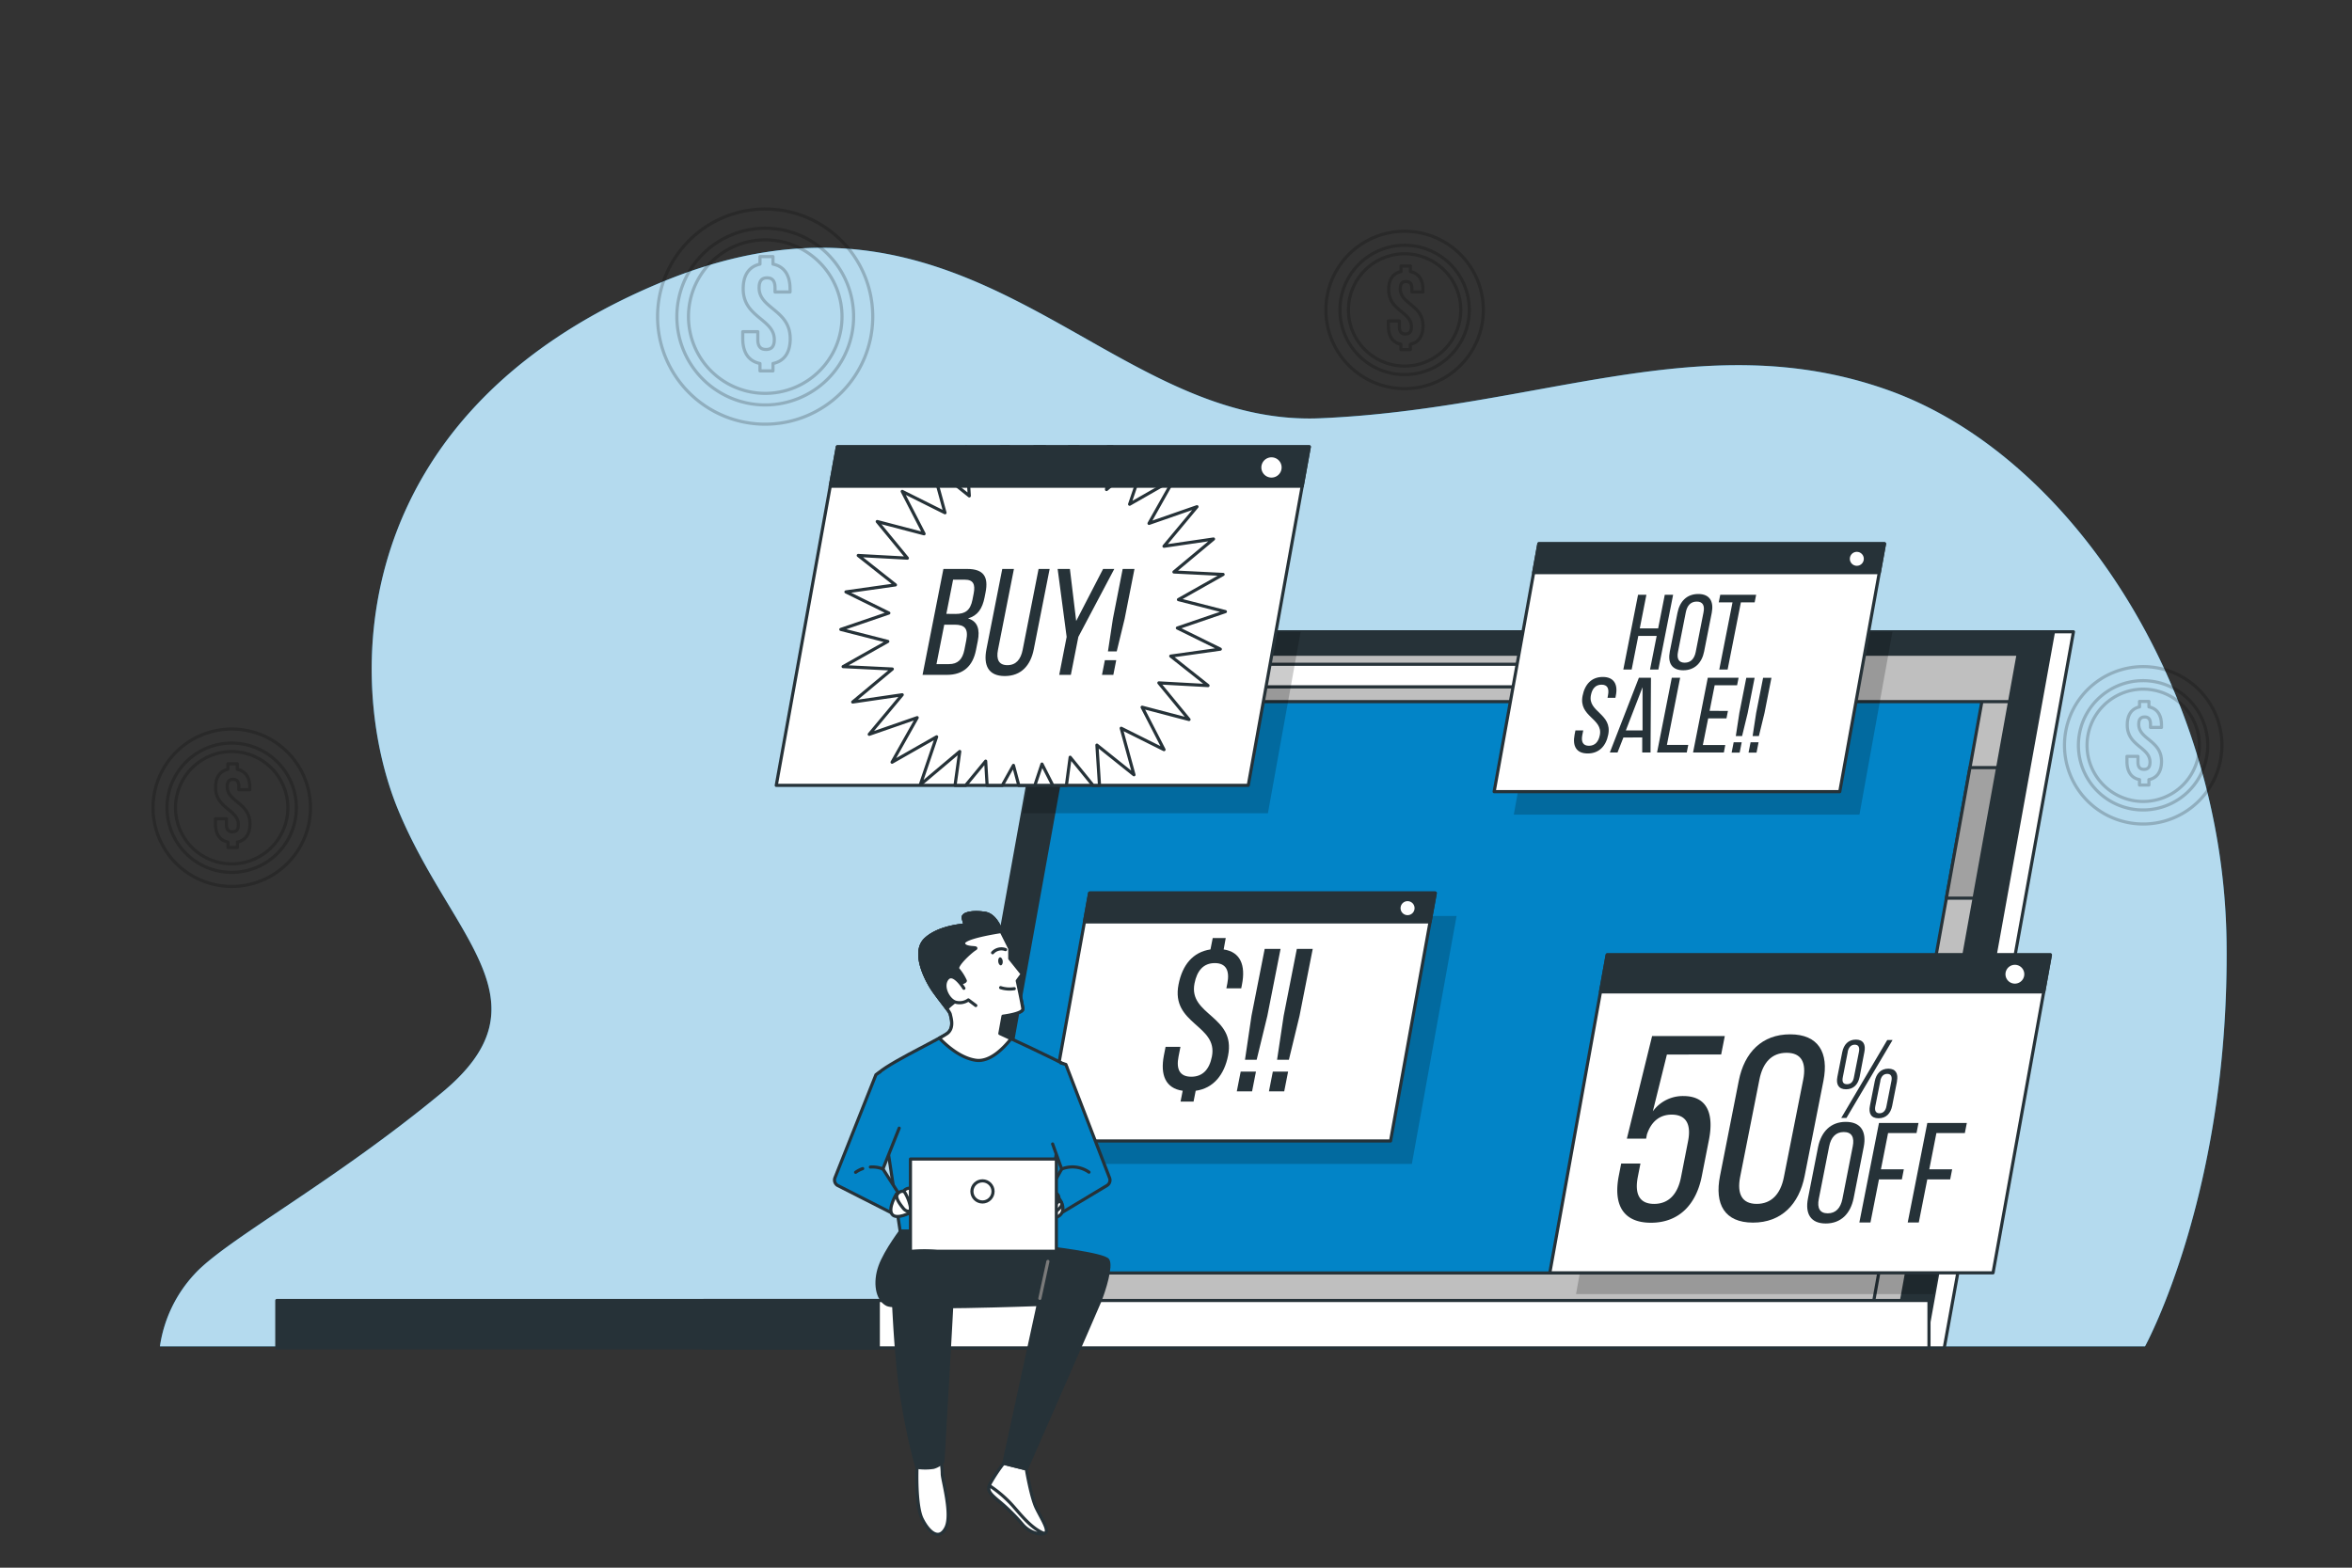 <svg xmlns="http://www.w3.org/2000/svg" viewBox="0 0 750 500"><rect x="0" y="0" width="750" height="500" fill="#333333" stroke="none"/><g id="freepik--background-simple--inject-2"><path d="M684,429.4s27-49,26-129-49-155-108-176-111,6-181,9-111-85-211-43-100,127-83,168,49,61,14,90-69,47-79,58a42.92,42.92,0,0,0-11,23Z" style="fill:#0284C7"></path><path d="M684,429.4s27-49,26-129-49-155-108-176-111,6-181,9-111-85-211-43-100,127-83,168,49,61,14,90-69,47-79,58a42.92,42.92,0,0,0-11,23Z" style="fill:#fff;opacity:0.7"></path></g><g id="freepik--Coins--inject-2"><g style="opacity:0.2"><path d="M244,76.5A24.48,24.48,0,1,0,268.5,101,24.5,24.5,0,0,0,244,76.5Zm2.49,39.43v2.36h-4.15v-2.36c-3.65-.73-5.49-3.55-5.49-7.93v-2.21h4.8v2.53c0,2.31,1,3.14,2.63,3.14s2.63-.83,2.63-3.14c0-6.64-9.92-7-9.92-16.19,0-4.34,1.8-7.1,5.35-7.89v-2.4h4.15v2.4c3.6.74,5.44,3.51,5.44,7.89v1h-4.79V91.81c0-2.31-.93-3.19-2.54-3.19s-2.54.88-2.54,3.19c0,6.64,9.92,7,9.92,16.19C252,112.38,250.11,115.2,246.51,115.93Z" style="fill:none;stroke:#000;stroke-linecap:round;stroke-linejoin:round"></path><path d="M244,66.67a34.31,34.31,0,1,0,34.3,34.3A34.3,34.3,0,0,0,244,66.67Zm0,62.48A28.18,28.18,0,1,1,272.2,101,28.21,28.21,0,0,1,244,129.15Z" style="fill:none;stroke:#000;stroke-linecap:round;stroke-linejoin:round"></path></g><g style="opacity:0.2"><path d="M447.9,80.94a17.91,17.91,0,1,0,17.91,17.91A17.93,17.93,0,0,0,447.9,80.94Zm1.82,28.86v1.72h-3V109.8c-2.67-.54-4-2.6-4-5.81v-1.62h3.51v1.86c0,1.69.75,2.29,1.93,2.29s1.92-.6,1.92-2.29c0-4.86-7.26-5.1-7.26-11.85,0-3.17,1.32-5.2,3.92-5.77V84.85h3v1.76c2.63.54,4,2.56,4,5.77v.74h-3.51v-1c0-1.68-.67-2.33-1.86-2.33s-1.85.65-1.85,2.33c0,4.86,7.26,5.1,7.26,11.85C453.74,107.2,452.35,109.26,449.72,109.8Z" style="fill:none;stroke:#000;stroke-linecap:round;stroke-linejoin:round"></path><path d="M447.9,73.75A25.1,25.1,0,1,0,473,98.85,25.1,25.1,0,0,0,447.9,73.75Zm0,45.72a20.62,20.62,0,1,1,20.62-20.62A20.64,20.64,0,0,1,447.9,119.47Z" style="fill:none;stroke:#000;stroke-linecap:round;stroke-linejoin:round"></path></g><g style="opacity:0.2"><path d="M73.88,239.71a17.91,17.91,0,1,0,17.91,17.91A17.93,17.93,0,0,0,73.88,239.71Zm1.82,28.86v1.72h-3v-1.72c-2.67-.54-4-2.6-4-5.81v-1.62h3.51V263c0,1.69.74,2.3,1.93,2.3S76,264.69,76,263c0-4.86-7.26-5.1-7.26-11.85,0-3.17,1.32-5.2,3.92-5.77v-1.76h3v1.76c2.63.54,4,2.56,4,5.77v.74H76.17v-1c0-1.68-.68-2.32-1.86-2.32s-1.85.64-1.85,2.32c0,4.87,7.25,5.1,7.25,11.85C79.71,266,78.33,268,75.7,268.57Z" style="fill:none;stroke:#000;stroke-linecap:round;stroke-linejoin:round"></path><path d="M73.88,232.52A25.1,25.1,0,1,0,99,257.62,25.11,25.11,0,0,0,73.88,232.52Zm0,45.72A20.62,20.62,0,1,1,94.5,257.62,20.64,20.64,0,0,1,73.88,278.24Z" style="fill:none;stroke:#000;stroke-linecap:round;stroke-linejoin:round"></path></g><g style="opacity:0.2"><path d="M683.42,219.8a17.91,17.91,0,1,0,17.91,17.91A17.93,17.93,0,0,0,683.42,219.8Zm1.82,28.86v1.72h-3v-1.72c-2.66-.54-4-2.6-4-5.81v-1.62h3.51v1.86c0,1.68.74,2.29,1.92,2.29s1.92-.61,1.92-2.29c0-4.87-7.25-5.1-7.25-11.85,0-3.18,1.31-5.2,3.91-5.78v-1.75h3v1.75c2.63.54,4,2.57,4,5.78V232h-3.51v-1c0-1.69-.67-2.33-1.85-2.33S682,229.31,682,231c0,4.86,7.26,5.1,7.26,11.85C689.26,246.06,687.87,248.12,685.24,248.66Z" style="fill:none;stroke:#000;stroke-linecap:round;stroke-linejoin:round"></path><path d="M683.42,212.61a25.1,25.1,0,1,0,25.1,25.1A25.1,25.1,0,0,0,683.42,212.61Zm0,45.72A20.62,20.62,0,1,1,704,237.71,20.64,20.64,0,0,1,683.42,258.33Z" style="fill:none;stroke:#000;stroke-linecap:round;stroke-linejoin:round"></path></g></g><g id="freepik--Device--inject-2"><polygon points="342.84 201.5 661.18 201.5 619.98 429.9 301.64 429.9 342.84 201.5" style="fill:#fff;stroke:#263238;stroke-linecap:round;stroke-linejoin:round"></polygon><polygon points="654.81 201.5 635 311.34 616.71 412.75 613.61 429.91 295.28 429.91 326.04 259.38 336.48 201.5 654.81 201.5" style="fill:#263238;stroke:#263238;stroke-linecap:round;stroke-linejoin:round"></polygon><polygon points="345.17 208.66 643.54 208.66 604.92 422.74 306.55 422.74 345.17 208.66" style="fill:#0284C7;stroke:#263238;stroke-linecap:round;stroke-linejoin:round"></polygon><polygon points="309.57 406 306.55 422.74 604.92 422.74 607.94 406 309.57 406" style="fill:#bfbfbf;stroke:#263238;stroke-linecap:round;stroke-linejoin:round"></polygon><polygon points="634.7 208.66 596.08 422.74 604.92 422.74 643.54 208.66 634.7 208.66" style="fill:#bfbfbf;stroke:#263238;stroke-linecap:round;stroke-linejoin:round"></polygon><polygon points="629.5 286.46 637.01 244.81 628.18 244.81 620.66 286.46 629.5 286.46" style="fill:#a1a1a1;stroke:#263238;stroke-linecap:round;stroke-linejoin:round"></polygon><rect x="224.35" y="414.78" width="390.76" height="15.12" style="fill:#fff;stroke:#263238;stroke-linecap:round;stroke-linejoin:round"></rect><rect x="88.27" y="414.78" width="191.8" height="15.12" style="fill:#263238;stroke:#263238;stroke-linecap:round;stroke-linejoin:round"></rect><polygon points="342.44 223.78 640.81 223.78 643.54 208.66 345.17 208.66 342.44 223.78" style="fill:#bfbfbf;stroke:#263238;stroke-linecap:round;stroke-linejoin:round"></polygon><polygon points="361.22 219.07 503.34 219.07 504.64 211.86 362.52 211.86 361.22 219.07" style="fill:#fff;stroke:#263238;stroke-linecap:round;stroke-linejoin:round"></polygon></g><g id="freepik--Ads--inject-2"><polygon points="354.26 292.14 464.47 292.14 450.21 371.22 340 371.22 354.26 292.14" style="opacity:0.2"></polygon><polygon points="347.46 284.83 457.68 284.83 443.42 363.9 333.2 363.9 347.46 284.83" style="fill:#fff;stroke:#263238;stroke-linecap:round;stroke-linejoin:round"></polygon><polygon points="456.01 294.04 457.68 284.83 347.46 284.83 345.8 294.04 456.01 294.04" style="fill:#263238;stroke:#263238;stroke-linecap:round;stroke-linejoin:round"></polygon><path d="M451.57,289.64a2.73,2.73,0,1,1-2.72-2.72A2.72,2.72,0,0,1,451.57,289.64Z" style="fill:#fff;stroke:#263238;stroke-linecap:round;stroke-linejoin:round"></path><path d="M390.2,302.82c5.36.78,7.05,5.07,5.84,11.17l-.24,1.23h-4.74l.31-1.56c.79-4-.34-6.49-4-6.49s-5.68,2.47-6.47,6.49c-2,10.19,13.23,10.26,10.71,23-1.2,6.1-4.66,10.45-10.33,11.23l-.68,3.44h-4.15l.68-3.44c-5.49-.78-7.18-5.07-6-11.23l.55-2.79h4.74l-.61,3.11c-.81,4.09.42,6.43,4.06,6.43s5.78-2.34,6.58-6.43c2-10.12-13.16-10.25-10.64-23,1.22-6.23,4.56-10.32,10.18-11.17l.72-3.63h4.15Z" style="fill:#263238"></path><path d="M400.5,341.77l-1.24,6.3h-4.87l1.24-6.3ZM399.07,324l4.21-21.35h5.06L404.13,324l-3.41,14H397Z" style="fill:#263238"></path><path d="M410.75,341.77l-1.24,6.3h-4.87l1.24-6.3ZM409.33,324l4.2-21.35h5.07L414.39,324,411,338h-3.77Z" style="fill:#263238"></path><polygon points="635 311.34 616.71 412.75 502.56 412.75 520.86 311.34 635 311.34" style="opacity:0.2"></polygon><polygon points="512.49 304.54 653.83 304.54 635.54 405.95 494.2 405.95 512.49 304.54" style="fill:#fff;stroke:#263238;stroke-linecap:round;stroke-linejoin:round"></polygon><polygon points="651.7 316.36 653.83 304.54 512.49 304.54 510.36 316.36 651.7 316.36" style="fill:#263238;stroke:#263238;stroke-linecap:round;stroke-linejoin:round"></polygon><path d="M646,310.72a3.5,3.5,0,1,1-3.49-3.5A3.49,3.49,0,0,1,646,310.72Z" style="fill:#fff;stroke:#263238;stroke-linecap:round;stroke-linejoin:round"></path><path d="M527.05,354.45a11.84,11.84,0,0,1,9.71-4.88c7.57,0,9.84,5.55,8.18,14l-2.27,11.53c-1.77,9-7.22,14.88-16.22,14.88s-12-5.88-10.27-14.88l.78-4h6.14l-.86,4.38c-1,5.3.51,8.49,5.22,8.49s7.53-3.19,8.57-8.49L538.28,364c1.05-5.3-.51-8.5-5.22-8.5-3.61,0-6.45,2-7.89,6.31l-.26,1.35h-6.14l8.05-32.72H550l-1.16,5.89H531.54Z" style="fill:#263238"></path><path d="M554.46,344.69c1.77-9,7.38-14.8,16.37-14.8s12.4,5.81,10.63,14.8l-6,30.37c-1.77,9-7.39,14.88-16.47,14.88s-12.3-5.88-10.52-14.88Zm.41,30.79c-1,5.3.6,8.49,5.31,8.49s7.61-3.19,8.65-8.49L575,344.36c1.06-5.39-.5-8.58-5.3-8.58s-7.61,3.19-8.67,8.58Z" style="fill:#263238"></path><path d="M594.5,335.57,593,343.42c-.47,2.42-1.93,4-4.34,4s-3.24-1.6-2.76-4l1.55-7.85c.47-2.38,1.92-4,4.34-4S595,333.19,594.5,335.57Zm9-3.87-14.71,24.87h-1.67L601.8,331.7Zm-14.28,3.76-1.59,8.1c-.27,1.35,0,2.24,1.33,2.24s2-.89,2.22-2.24l1.6-8.1c.26-1.35-.09-2.27-1.33-2.27S589.46,334.11,589.19,335.46Zm15.7,9.38-1.54,7.82c-.47,2.41-1.89,4-4.34,4s-3.24-1.6-2.76-4l1.54-7.82c.47-2.38,1.92-4,4.33-4S605.36,342.46,604.89,344.84Zm-5.31-.1L598,352.8c-.27,1.35.08,2.27,1.32,2.27s2-.92,2.23-2.27l1.59-8.06c.26-1.35-.09-2.24-1.34-2.24S599.85,343.39,599.58,344.74Z" style="fill:#263238"></path><path d="M579.75,365.81c1-4.85,4-8,8.83-8s6.68,3.12,5.72,8l-3.23,16.41c-1,4.81-4,8-8.87,8s-6.63-3.17-5.68-8Zm.22,16.6c-.57,2.9.32,4.57,2.86,4.57s4.09-1.67,4.67-4.57l3.3-16.78c.57-2.85-.27-4.58-2.86-4.58s-4.1,1.73-4.66,4.58Z" style="fill:#263238"></path><path d="M607.09,372.93l-.63,3.22h-7.3l-2.71,13.74h-3.54l6.26-31.74h12.6l-.63,3.22h-9.07l-2.28,11.56Z" style="fill:#263238"></path><path d="M622.5,372.93l-.63,3.22h-7.3l-2.71,13.74h-3.53l6.25-31.74h12.6l-.63,3.22h-9.07l-2.27,11.56Z" style="fill:#263238"></path><polygon points="414.75 201.5 404.31 259.38 326.04 259.38 336.48 201.5 414.75 201.5" style="opacity:0.2"></polygon><polygon points="267.01 142.5 417.51 142.5 398.04 250.49 247.53 250.49 267.01 142.5" style="fill:#fff;stroke:#263238;stroke-linecap:round;stroke-linejoin:round"></polygon><polygon points="353.27 142.5 344.56 153.06 343.94 142.5 340.83 142.5 335.71 151.7 333.25 142.5 329.83 142.5 326.61 152.12 321.73 142.5 319.2 142.5 317.63 154.31 308.09 142.57 309.09 158.16 297.28 148.7 301.34 163.54 287.7 156.73 294.67 170.25 279.73 166.34 289.34 178.02 273.67 177.16 285.54 186.55 269.75 188.78 283.43 195.52 268.12 200.75 283.1 204.58 268.85 212.61 284.54 213.38 271.91 223.9 287.7 221.59 277.18 234.2 292.47 228.89 284.46 243.1 298.67 235 293.47 250.27 306.04 239.68 304.54 250.49 307.93 250.49 314.31 242.76 314.77 250.49 319.61 250.49 323.17 244.11 324.87 250.49 329.99 250.49 332.26 243.69 335.72 250.49 340.05 250.49 341.25 241.51 348.55 250.49 350.61 250.49 349.78 237.65 361.6 247.11 357.53 232.27 371.18 239.09 364.2 225.56 379.15 229.48 369.54 217.8 385.21 218.66 373.33 209.26 389.13 207.04 375.44 200.3 390.75 195.07 375.78 191.24 390.02 183.21 374.34 182.43 386.96 171.91 371.17 174.22 381.69 161.61 366.4 166.93 374.41 152.71 360.21 160.82 365.41 145.54 352.84 156.13 354.73 142.5 353.27 142.5" style="fill:#fff;stroke:#263238;stroke-linecap:round;stroke-linejoin:round"></polygon><polygon points="415.24 155.09 417.51 142.5 267.01 142.5 264.74 155.09 415.24 155.09" style="fill:#263238;stroke:#263238;stroke-linecap:round;stroke-linejoin:round"></polygon><path d="M409.18,149.08a3.73,3.73,0,1,1-3.72-3.72A3.72,3.72,0,0,1,409.18,149.08Z" style="fill:#fff;stroke:#263238;stroke-linecap:round;stroke-linejoin:round"></path><path d="M308.41,181.46c5.26,0,6.84,2.51,5.86,7.48l-.31,1.59c-.71,3.57-2.16,5.79-5.28,6.71,3.1.92,3.84,3.52,3.11,7.24l-.57,2.84c-1,5.07-4,7.92-9.27,7.92h-7.77l6.65-33.78Zm-5.79,30.35c2.75,0,4.29-1.45,4.91-4.58l.59-3c.74-3.76-.51-5-3.74-5H301.1l-2.48,12.59Zm2.05-16c3,0,4.72-1,5.42-4.49l.39-2c.59-3-.14-4.44-2.84-4.44h-3.72l-2.15,10.9Z" style="fill:#263238"></path><path d="M318.23,207.27c-.6,3,.25,4.88,3,4.88s4.27-1.84,4.87-4.88l5.08-25.81h3.53l-5.06,25.62c-1,5.12-4,8.54-9.25,8.54s-6.85-3.42-5.85-8.54l5.05-25.62h3.72Z" style="fill:#263238"></path><path d="M340.13,203.13l-2.87-21.67h3.91l2,16.6,8.58-16.6h3.57l-11.46,21.67-2.39,12.11h-3.71Z" style="fill:#263238"></path><path d="M355.94,210.56l-.92,4.68H351.4l.92-4.68Zm-1.06-13.22L358,181.46h3.76l-3.13,15.88-2.53,10.42h-2.8Z" style="fill:#263238"></path><polygon points="603.46 201.5 592.94 259.81 482.72 259.81 493.24 201.5 603.46 201.5" style="opacity:0.2"></polygon><polygon points="490.71 173.42 600.93 173.42 586.66 252.49 476.45 252.49 490.71 173.42" style="fill:#fff;stroke:#263238;stroke-linecap:round;stroke-linejoin:round"></polygon><polygon points="599.26 182.63 600.93 173.42 490.71 173.42 489.05 182.63 599.26 182.63" style="fill:#263238;stroke:#263238;stroke-linecap:round;stroke-linejoin:round"></polygon><circle cx="592.1" cy="178.23" r="2.73" style="fill:#fff;stroke:#263238;stroke-linecap:round;stroke-linejoin:round"></circle><path d="M522.42,202.81l-2.12,10.73h-2.66l4.7-23.85H525l-2.11,10.73h5.86l2.11-10.73h2.66l-4.7,23.85h-2.66l2.12-10.73Z" style="fill:#263238"></path><path d="M534.91,195.45c.71-3.65,3-6,6.63-6s5,2.35,4.3,6l-2.43,12.33c-.71,3.61-3,6-6.66,6s-5-2.39-4.28-6Zm.16,12.47c-.43,2.18.24,3.44,2.15,3.44s3.08-1.26,3.51-3.44l2.48-12.61c.43-2.15-.2-3.44-2.15-3.44s-3.08,1.29-3.5,3.44Z" style="fill:#263238"></path><path d="M548.24,213.54l4.22-21.43h-4.39l.48-2.42H560l-.48,2.42h-4.39l-4.23,21.43Z" style="fill:#263238"></path><path d="M515.24,221.91l-.12.65H512.6l.15-.79c.42-2.14-.15-3.4-2.05-3.4s-3,1.26-3.4,3.37c-1.05,5.35,6.86,5.86,5.53,12.57-.71,3.61-2.91,6-6.55,6s-4.89-2.36-4.18-6l.27-1.36h2.49l-.3,1.5c-.42,2.15.22,3.41,2.12,3.41s3.05-1.26,3.47-3.41c1.05-5.32-6.83-5.83-5.5-12.54.72-3.68,2.88-6,6.45-6S516,218.3,515.24,221.91Z" style="fill:#263238"></path><path d="M517.66,235.23,515.79,240h-2.45l9.27-23.85h3.85L526.32,240h-2.65l0-4.81Zm.79-2.28h5.32l0-13.77Z" style="fill:#263238"></path><path d="M528.4,240l4.7-23.85h2.66l-4.22,21.43h6.81l-.48,2.42Z" style="fill:#263238"></path><path d="M551,226.75l-.47,2.38h-5.83L543,237.62h7.15L549.7,240h-9.82l4.7-23.85h9.82l-.48,2.41h-7.15l-1.61,8.15Z" style="fill:#263238"></path><path d="M555.39,236.73l-.65,3.31h-2.56l.65-3.31Zm-.75-9.33,2.21-11.21h2.66L557.3,227.4l-1.79,7.36h-2Z" style="fill:#263238"></path><path d="M560.77,236.73l-.65,3.31h-2.55l.65-3.31ZM560,227.4l2.21-11.21h2.66l-2.21,11.21-1.79,7.36h-2Z" style="fill:#263238"></path></g><g id="freepik--Character--inject-2"><path d="M327.27,468.52s1.48,8.88,3.12,12.34,4.61,7.72,2.63,8.22-4.76-.5-6.74-2.63a61.34,61.34,0,0,0-7.4-7.4c-3.61-3-4.11-3.79-3.12-5.92a52.17,52.17,0,0,1,4.27-6.42Z" style="fill:#fff;stroke:#263238;stroke-linecap:round;stroke-linejoin:round"></path><path d="M332.92,489.09c-4.66-1.95-8-6.86-10.91-9.88a39,39,0,0,0-6.53-5.4c-.55,1.67.2,2.61,3.4,5.24a61.34,61.34,0,0,1,7.4,7.4C328.22,488.55,331,489.53,332.92,489.09Z" style="fill:#fff;stroke:#263238;stroke-linecap:round;stroke-linejoin:round"></path><path d="M288,391.57s-5.59,7.23-7.4,12.33-1,10.52,2.3,12.17,48.18,0,48.18,0l-11,50.64,7.24,1.81s21.87-49.82,23.35-53.44,3.78-11.18,2.63-13.15-20.06-4.11-20.06-4.11l.08-5.2-43.82.1Z" style="fill:#263238;stroke:#263238;stroke-linecap:round;stroke-linejoin:round"></path><line x1="331.59" y1="414.11" x2="334.15" y2="402.31" style="fill:none;stroke:#7a7a7a;stroke-linecap:round;stroke-linejoin:round"></line><path d="M319.42,297.42s-1.58-5.54-5.34-6.13-7.31,0-6.91,1.58.59,2.17.59,2.17-8.3.4-12.65,4.55.2,13,2.57,16.4,5.14,6.53,5.34,7.51,1.38,4.35-1,6.13-22.93,11.46-22.53,13.64,7.55,49.35,7.55,49.35h46.22S341,340.9,340,339.91s-21.14-10.28-21.14-10.28l1-5.53s6.53-.79,6.33-2.37-1.78-8.9-1.78-8.9l1.58-2.17L322,305.72v-3.17Z" style="fill:#0284C7;stroke:#263238;stroke-linecap:round;stroke-linejoin:round"></path><path d="M318.83,329.63l1-5.53s6.53-.79,6.33-2.37-1.78-8.9-1.78-8.9l1.58-2.17L322,305.72v-3.17l-2.57-5.13s-1.58-5.54-5.34-6.13-7.31,0-6.91,1.58.59,2.17.59,2.17-8.3.4-12.65,4.55.2,13,2.57,16.4,5.14,6.53,5.34,7.51,1.38,4.35-1,6.13a26.54,26.54,0,0,1-2.5,1.47c2.25,2.34,6.74,6.36,11.63,7.06,4.44.64,8.72-3.67,11.25-6.87Z" style="fill:#fff;stroke:#263238;stroke-linecap:round;stroke-linejoin:round"></path><path d="M301.83,321.54a.62.62,0,0,0,.42-.17c1.67-1.67,3.9-2.67,2.67-3.68s0-4,.56-4,2.34-.45,2.34-.89a15.55,15.55,0,0,0-2.34-3.68c-.89-1.12,4.13-5.69,5.46-6.47s-3.45.12-3.68-1.78,10.9-3.59,12.05-3.77c-.4-1.19-2-5.29-5.23-5.8-3.75-.59-7.31,0-6.91,1.58s.59,2.17.59,2.17-8.3.4-12.65,4.55.2,13,2.57,16.4C299.15,318.07,300.77,320.08,301.83,321.54Z" style="fill:#263238;stroke:#263238;stroke-linecap:round;stroke-linejoin:round"></path><path d="M307.36,315.2s-3.36-5.53-5.33-3,.59,7.11,3,7.51a4.82,4.82,0,0,0,3.76-.79l2.37,1.78" style="fill:#fff;stroke:#263238;stroke-linecap:round;stroke-linejoin:round"></path><path d="M319.75,306.52c.07.71-.18,1.31-.58,1.36s-.79-.49-.86-1.2.18-1.31.57-1.35S319.67,305.82,319.75,306.52Z" style="fill:#263238"></path><path d="M319.08,315a9.49,9.49,0,0,0,4.35.33" style="fill:none;stroke:#263238;stroke-linecap:round;stroke-linejoin:round"></path><path d="M316.52,303.87a3.77,3.77,0,0,1,4.12-1" style="fill:none;stroke:#263238;stroke-linecap:round;stroke-linejoin:round"></path><path d="M335.66,364.86l2.88,8-6.13,10.95,4.34,4.05L353,378.1a2,2,0,0,0,.81-2.43l-13.94-36.18-1.56-.46" style="fill:#0284C7;stroke:#263238;stroke-linecap:round;stroke-linejoin:round"></path><path d="M338.54,372.85a9.21,9.21,0,0,1,8.71,1" style="fill:none;stroke:#263238;stroke-linecap:round;stroke-linejoin:round"></path><path d="M330.58,378.54s-3.48.9-4,1-1.69,2.09-2.29,3-3.49,1.19-2.09,2.59,3.08-.2,3.88-.9,1.79-1.59,1.79-1.59l1.8.3a13.83,13.83,0,0,0,2.09,3.38c1.19,1.3,1.93,2.29,4.52,2s3.55-3.08,1.66-5.77S330.58,378.54,330.58,378.54Z" style="fill:#fff;stroke:#263238;stroke-linecap:round;stroke-linejoin:round"></path><path d="M333.47,378s-1.09-2-2.29-1.49-2.89,7.37-2.09,8.27,1.49-2.19,2.79-4A10.89,10.89,0,0,0,333.47,378Z" style="fill:#fff;stroke:#263238;stroke-linecap:round;stroke-linejoin:round"></path><path d="M333.47,378s-3.38,5.68-2.59,7.28,1.7.1,2.79-1.7,2.19-3.38,2-4.58S334.47,377.65,333.47,378Z" style="fill:#fff;stroke:#263238;stroke-linecap:round;stroke-linejoin:round"></path><path d="M335.76,380.24s1.9.19,1.9,1.79-3.29,4.38-4.39,4.38-.3-1.19-.3-1.19Z" style="fill:#fff;stroke:#263238;stroke-linecap:round;stroke-linejoin:round"></path><path d="M337.56,383.22s.89-.29,1,.8-2.39,3-3.68,3.29,0-1.69,0-1.69Z" style="fill:#fff;stroke:#263238;stroke-linecap:round;stroke-linejoin:round"></path><path d="M286.73,359.82l-5.18,13,6.11,9.57-2.6,4.83-18-9.15a2,2,0,0,1-.81-2.43l13.06-32.86,1.22-.85" style="fill:#0284C7;stroke:#263238;stroke-linecap:round;stroke-linejoin:round"></path><path d="M275.1,372.72a9.39,9.39,0,0,0-2.26,1.17" style="fill:none;stroke:#263238;stroke-linecap:round;stroke-linejoin:round"></path><path d="M281.55,372.85a9,9,0,0,0-4-.63" style="fill:none;stroke:#263238;stroke-linecap:round;stroke-linejoin:round"></path><path d="M285.85,380.8s-2.79,4.58-1.39,6.48,6-.6,6-.6.49.2,2.19-.6,3-3.29,2.29-5S285.85,380.8,285.85,380.8Z" style="fill:#fff;stroke:#263238;stroke-linecap:round;stroke-linejoin:round"></path><path d="M295.28,378a4.54,4.54,0,0,0,2.23,1.15c1.14.11,4.19-.55,4.79,0s.16,2.23-1.09,2.61-2.18-.06-3.59-.16-1.85-.11-1.85-.11Z" style="fill:#fff;stroke:#263238;stroke-linecap:round;stroke-linejoin:round"></path><path d="M292.58,378.3s1.46-.93,2.53-.4,1.73,4,1.73,5.32-.54,2.52-.93,2.52a1.69,1.69,0,0,1-1.33-1.06c-.27-.66-1.47-4.39-1.6-5.05A8.14,8.14,0,0,0,292.58,378.3Z" style="fill:#fff;stroke:#263238;stroke-linecap:round;stroke-linejoin:round"></path><path d="M290.32,379a5.77,5.77,0,0,1,2.93-.66c1.06.26,1.59,5.85,1.72,6.91s-.26,1.73-1.32,1.07-1.73-3.73-2.26-4.52S289.66,379.89,290.32,379Z" style="fill:#fff;stroke:#263238;stroke-linecap:round;stroke-linejoin:round"></path><path d="M287.93,380.16a2.59,2.59,0,0,1,2.39-1.2c1.46.27,2.79,5.72,3.06,6.52s-1.06,1.46-1.6,1.06a37.78,37.78,0,0,1-3.45-5.05C288.19,381.09,287.93,380.16,287.93,380.16Z" style="fill:#fff;stroke:#263238;stroke-linecap:round;stroke-linejoin:round"></path><path d="M288.57,380.41a1,1,0,0,0-1.21-.4,2.13,2.13,0,0,0-1.33,1.12c-.44,1.08,1,3,2,4.24s2.28,1.14,2.39.38A13.69,13.69,0,0,0,288.57,380.41Z" style="fill:#fff;stroke:#263238;stroke-linecap:round;stroke-linejoin:round"></path><rect x="290.32" y="369.66" width="46.53" height="29.43" style="fill:#fff;stroke:#263238;stroke-linecap:round;stroke-linejoin:round"></rect><circle cx="313.29" cy="379.99" r="3.37" style="fill:#fff;stroke:#263238;stroke-linecap:round;stroke-linejoin:round"></circle><path d="M292.41,468s-.49,12.17,1.64,16.44,5.43,7.07,7.57,2.8-1.15-15.29-1.15-17.1a26.65,26.65,0,0,0-.33-3.78l-7.73.82Z" style="fill:#fff;stroke:#263238;stroke-linecap:round;stroke-linejoin:round"></path><path d="M284.52,404.72s.65,26.31,3.12,41.28,4.77,22,4.77,22a17.67,17.67,0,0,0,5.26,0,6.6,6.6,0,0,0,3-1.81s3-51.47,3.12-55.91-.16-8.71-1.31-10-11-2.13-14.47-.16" style="fill:#263238;stroke:#263238;stroke-linecap:round;stroke-linejoin:round"></path></g></svg>